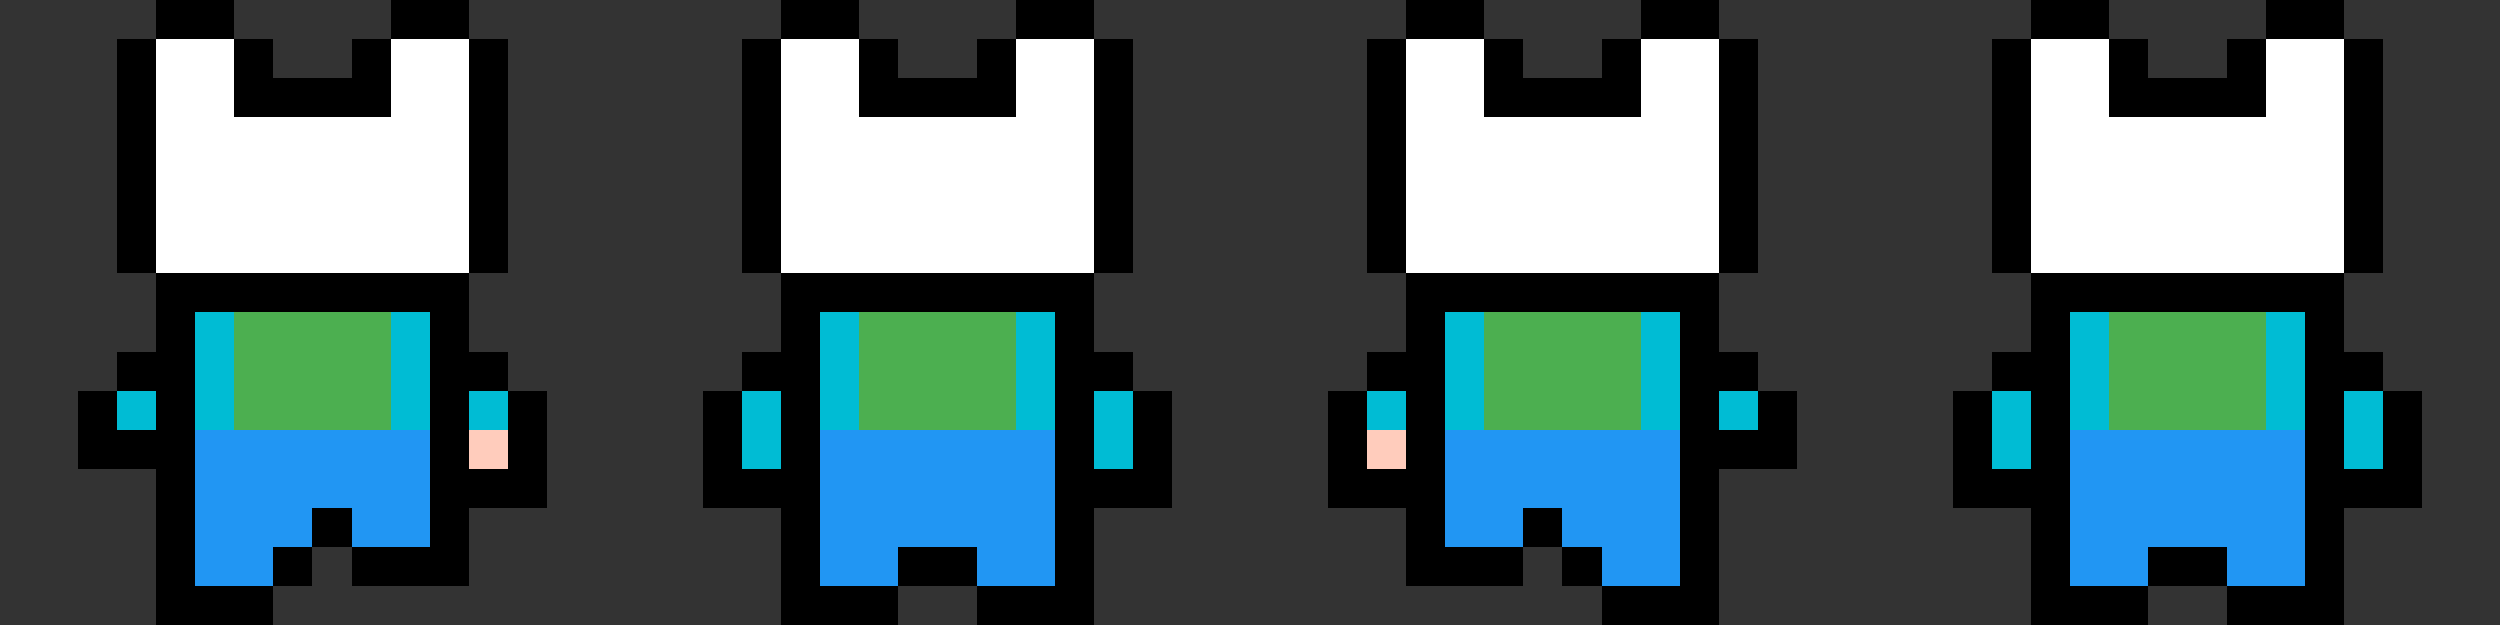 <svg xmlns="http://www.w3.org/2000/svg" viewBox="0 -0.5 64 16" shape-rendering="crispEdges">
<rect x="0" y="-0.5" width="64" height="16" fill="#333333" stroke="none"/>
<path stroke="#000000" d="M4 0h2M10 0h2M20 0h2M26 0h2M36 0h2M42 0h2M52 0h2M58 0h2M3 1h1M6 1h1M9 1h1M12 1h1M19 1h1M22 1h1M25 1h1M28 1h1M35 1h1M38 1h1M41 1h1M44 1h1M51 1h1M54 1h1M57 1h1M60 1h1M3 2h1M6 2h4M12 2h1M19 2h1M22 2h4M28 2h1M35 2h1M38 2h4M44 2h1M51 2h1M54 2h4M60 2h1M3 3h1M12 3h1M19 3h1M28 3h1M35 3h1M44 3h1M51 3h1M60 3h1M3 4h1M12 4h1M19 4h1M28 4h1M35 4h1M44 4h1M51 4h1M60 4h1M3 5h1M12 5h1M19 5h1M28 5h1M35 5h1M44 5h1M51 5h1M60 5h1M3 6h1M12 6h1M19 6h1M28 6h1M35 6h1M44 6h1M51 6h1M60 6h1M4 7h8M20 7h8M36 7h8M52 7h8M4 8h1M11 8h1M20 8h1M27 8h1M36 8h1M43 8h1M52 8h1M59 8h1M3 9h2M11 9h2M19 9h2M27 9h2M35 9h2M43 9h2M51 9h2M59 9h2M2 10h1M4 10h1M11 10h1M13 10h1M18 10h1M20 10h1M27 10h1M29 10h1M34 10h1M36 10h1M43 10h1M45 10h1M50 10h1M52 10h1M59 10h1M61 10h1M2 11h3M11 11h1M13 11h1M18 11h1M20 11h1M27 11h1M29 11h1M34 11h1M36 11h1M43 11h3M50 11h1M52 11h1M59 11h1M61 11h1M4 12h1M11 12h3M18 12h3M27 12h3M34 12h3M43 12h1M50 12h3M59 12h3M4 13h1M8 13h1M11 13h1M20 13h1M27 13h1M36 13h1M39 13h1M43 13h1M52 13h1M59 13h1M4 14h1M7 14h1M9 14h3M20 14h1M23 14h2M27 14h1M36 14h3M40 14h1M43 14h1M52 14h1M55 14h2M59 14h1M4 15h3M20 15h3M25 15h3M41 15h3M52 15h3M57 15h3" />
<path stroke="#ffffff" d="M4 1h2M10 1h2M20 1h2M26 1h2M36 1h2M42 1h2M52 1h2M58 1h2M4 2h2M10 2h2M20 2h2M26 2h2M36 2h2M42 2h2M52 2h2M58 2h2M4 3h8M20 3h8M36 3h8M52 3h8M4 4h8M20 4h8M36 4h8M52 4h8M4 5h8M20 5h8M36 5h8M52 5h8M4 6h8M20 6h8M36 6h8M52 6h8" />
<path stroke="#00bcd4" d="M5 8h1M10 8h1M21 8h1M26 8h1M37 8h1M42 8h1M53 8h1M58 8h1M5 9h1M10 9h1M21 9h1M26 9h1M37 9h1M42 9h1M53 9h1M58 9h1M3 10h1M5 10h1M10 10h1M12 10h1M19 10h1M21 10h1M26 10h1M28 10h1M35 10h1M37 10h1M42 10h1M44 10h1M51 10h1M53 10h1M58 10h1M60 10h1M19 11h1M28 11h1M51 11h1M60 11h1" />
<path stroke="#4caf50" d="M6 8h4M22 8h4M38 8h4M54 8h4M6 9h4M22 9h4M38 9h4M54 9h4M6 10h4M22 10h4M38 10h4M54 10h4" />
<path stroke="#2196f3" d="M5 11h6M21 11h6M37 11h6M53 11h6M5 12h6M21 12h6M37 12h6M53 12h6M5 13h3M9 13h2M21 13h6M37 13h2M40 13h3M53 13h6M5 14h2M21 14h2M25 14h2M41 14h2M53 14h2M57 14h2" />
<path stroke="#ffccbc" d="M12 11h1M35 11h1" />
</svg>
